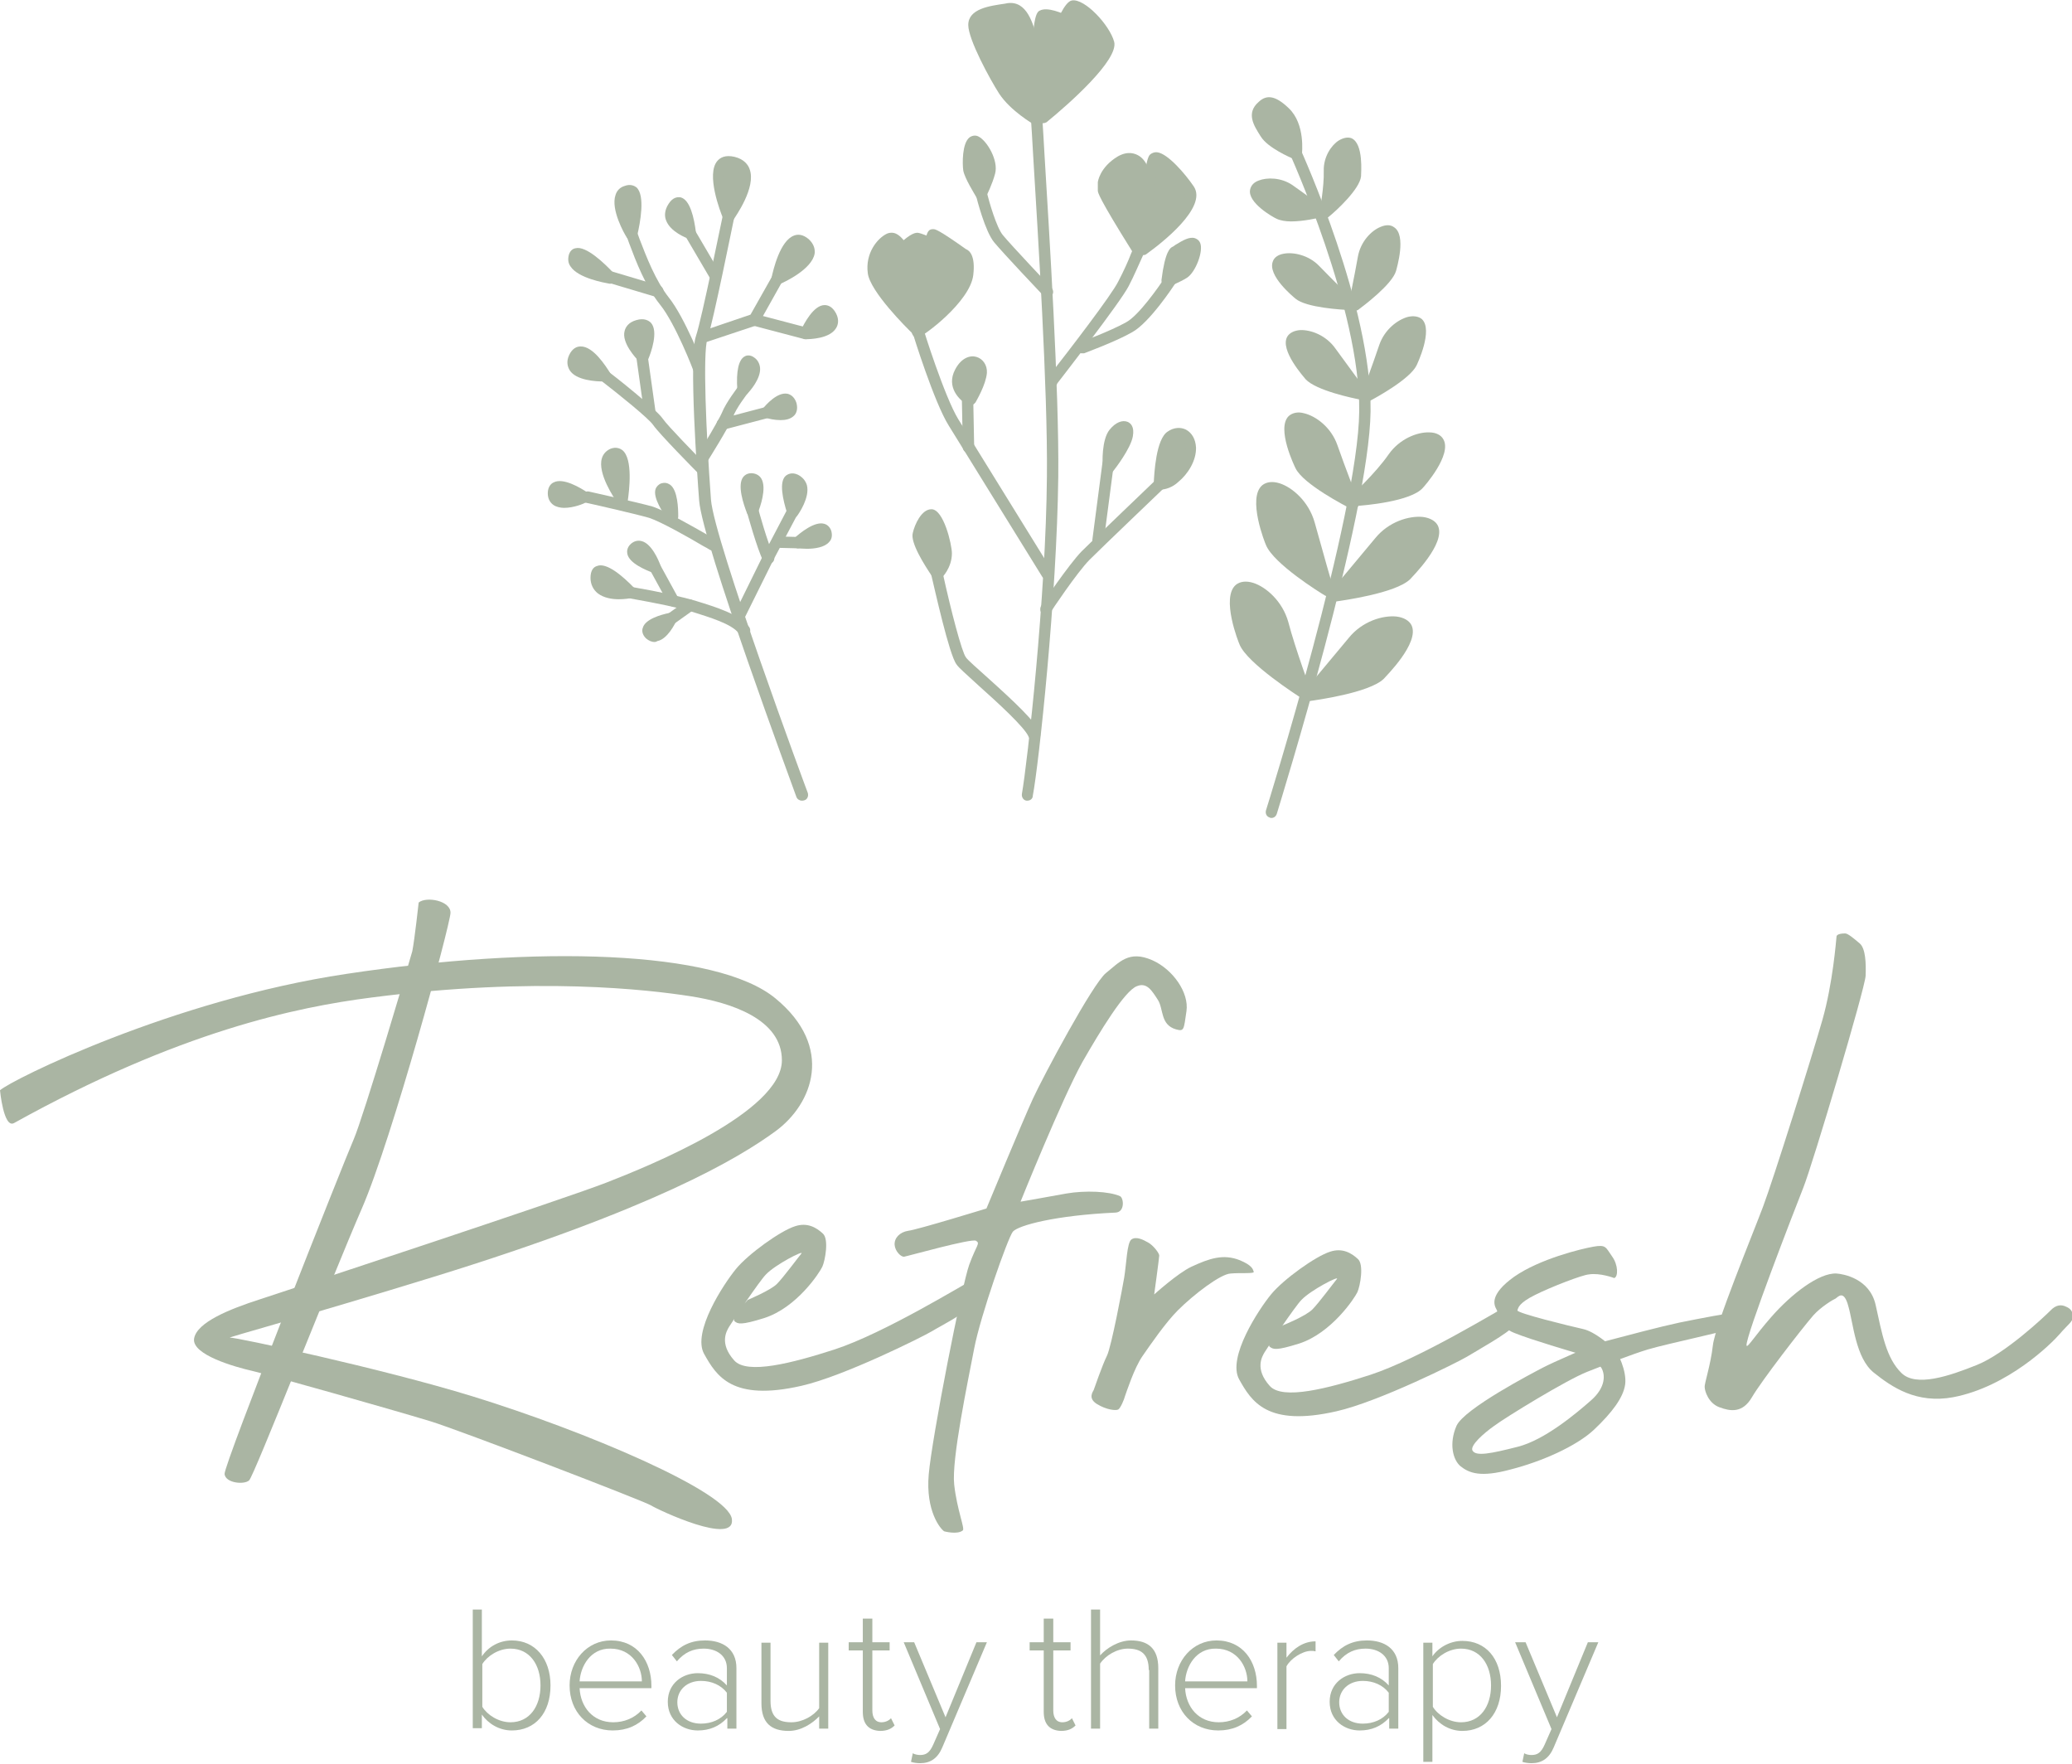 <?xml version="1.0" encoding="utf-8"?>
<!-- Generator: Adobe Illustrator 23.0.1, SVG Export Plug-In . SVG Version: 6.00 Build 0)  -->
<svg version="1.1" id="transition-logo" xmlns="http://www.w3.org/2000/svg" xmlns:xlink="http://www.w3.org/1999/xlink" x="0px"
	 y="0px" viewBox="0 0 455.8 387.9" style="enable-background:new 0 0 455.8 387.9;" xml:space="preserve">
<g>
	<g>
		<path style="fill:#AAB5A3;" d="M104,354h2v10.3c1.5-2.2,3.9-3.5,6.6-3.5c5.1,0,8.5,4,8.5,9.9c0,6.1-3.4,9.9-8.5,9.9
			c-2.8,0-5.2-1.5-6.6-3.5v3h-2V354z M112.3,378.8c4.2,0,6.6-3.5,6.6-8.1s-2.4-8.1-6.6-8.1c-2.6,0-5.1,1.6-6.2,3.4v9.4
			C107.2,377.2,109.7,378.8,112.3,378.8z"/>
		<path style="fill:#AAB5A3;" d="M134.4,360.8c5.8,0,8.9,4.6,8.9,10v0.5h-15.8c0.2,4.1,2.9,7.5,7.4,7.5c2.4,0,4.6-0.9,6.2-2.6
			l1.1,1.3c-1.9,2-4.3,3.1-7.4,3.1c-5.5,0-9.5-4.1-9.5-9.9C125.3,365.2,129.2,360.8,134.4,360.8z M127.5,369.8h13.7
			c0-3.2-2.2-7.2-6.9-7.2C129.9,362.5,127.7,366.5,127.5,369.8z"/>
		<path style="fill:#AAB5A3;" d="M159.9,377.9c-1.7,1.8-3.8,2.7-6.4,2.7c-3.3,0-6.6-2.2-6.6-6.3c0-4.1,3.3-6.3,6.6-6.3
			c2.6,0,4.8,0.9,6.4,2.7v-3.8c0-2.8-2.3-4.3-5.1-4.3c-2.3,0-4.2,0.8-5.9,2.8l-1.1-1.4c2-2.1,4.2-3.2,7.3-3.2c3.8,0,6.9,1.8,6.9,6.1
			v13.3h-2V377.9z M159.9,372.3c-1.3-1.7-3.4-2.6-5.7-2.6c-3.1,0-5.2,2-5.2,4.7c0,2.7,2,4.7,5.2,4.7c2.3,0,4.4-0.9,5.7-2.6V372.3z"
			/>
		<path style="fill:#AAB5A3;" d="M180.3,377.4c-1.6,1.7-4.1,3.3-6.8,3.3c-3.9,0-6-1.8-6-6.1v-13.3h2v12.8c0,3.7,1.8,4.7,4.6,4.7
			c2.4,0,4.9-1.4,6.1-3.1v-14.4h2v18.9h-2V377.4z"/>
		<path style="fill:#AAB5A3;" d="M189.8,376.5v-13.5h-3.1v-1.8h3.1v-5.2h2.1v5.2h3.8v1.8h-3.8v13.2c0,1.5,0.6,2.6,2,2.6
			c0.9,0,1.7-0.4,2.1-0.9l0.8,1.6c-0.7,0.7-1.6,1.2-3.2,1.2C191,380.6,189.8,379.1,189.8,376.5z"/>
		<path style="fill:#AAB5A3;" d="M202.4,386c1.3,0,2.1-0.5,2.9-2.3l1.5-3.4l-8-19.1h2.3l6.9,16.5l6.8-16.5h2.3l-9.8,23.1
			c-1,2.4-2.6,3.5-4.9,3.5c-0.6,0-1.5-0.1-2-0.3l0.4-1.9C201.2,385.9,202,386,202.4,386z"/>
		<path style="fill:#AAB5A3;" d="M229.6,376.5v-13.5h-3.1v-1.8h3.1v-5.2h2.1v5.2h3.8v1.8h-3.8v13.2c0,1.5,0.6,2.6,2,2.6
			c0.9,0,1.7-0.4,2.1-0.9l0.8,1.6c-0.7,0.7-1.6,1.2-3.2,1.2C230.8,380.6,229.6,379.1,229.6,376.5z"/>
		<path style="fill:#AAB5A3;" d="M252.7,367.3c0-3.6-1.8-4.7-4.6-4.7c-2.4,0-4.9,1.5-6.1,3.3v14.3h-2V354h2v10.1
			c1.4-1.6,4.1-3.3,6.8-3.3c3.8,0,6,1.8,6,6.1v13.3h-2V367.3z"/>
		<path style="fill:#AAB5A3;" d="M267.6,360.8c5.8,0,8.9,4.6,8.9,10v0.5h-15.8c0.2,4.1,2.9,7.5,7.4,7.5c2.4,0,4.6-0.9,6.2-2.6
			l1.1,1.3c-1.9,2-4.3,3.1-7.4,3.1c-5.5,0-9.5-4.1-9.5-9.9C258.5,365.2,262.4,360.8,267.6,360.8z M260.7,369.8h13.7
			c0-3.2-2.2-7.2-6.9-7.2C263.1,362.5,260.9,366.5,260.7,369.8z"/>
		<path style="fill:#AAB5A3;" d="M281,361.3h2v3.3c1.6-2.1,3.8-3.6,6.4-3.6v2.2c-0.4-0.1-0.6-0.1-1-0.1c-1.9,0-4.5,1.7-5.4,3.4v13.8
			h-2V361.3z"/>
		<path style="fill:#AAB5A3;" d="M305.5,377.9c-1.7,1.8-3.8,2.7-6.4,2.7c-3.3,0-6.6-2.2-6.6-6.3c0-4.1,3.3-6.3,6.6-6.3
			c2.6,0,4.8,0.9,6.4,2.7v-3.8c0-2.8-2.3-4.3-5.1-4.3c-2.3,0-4.2,0.8-5.9,2.8l-1.1-1.4c2-2.1,4.2-3.2,7.3-3.2c3.8,0,6.9,1.8,6.9,6.1
			v13.3h-2V377.9z M305.5,372.3c-1.3-1.7-3.4-2.6-5.7-2.6c-3.1,0-5.2,2-5.2,4.7c0,2.7,2,4.7,5.2,4.7c2.3,0,4.4-0.9,5.7-2.6V372.3z"
			/>
		<path style="fill:#AAB5A3;" d="M313.1,387.4v-26.1h2v3c1.3-1.9,3.8-3.4,6.6-3.4c5.1,0,8.5,3.8,8.5,9.9c0,6-3.4,9.9-8.5,9.9
			c-2.7,0-5.1-1.4-6.6-3.5v10.3H313.1z M321.4,362.6c-2.6,0-5.1,1.6-6.2,3.4v9.4c1.1,1.8,3.6,3.4,6.2,3.4c4.2,0,6.6-3.5,6.6-8.1
			S325.6,362.6,321.4,362.6z"/>
		<path style="fill:#AAB5A3;" d="M336.9,386c1.3,0,2.1-0.5,2.9-2.3l1.5-3.4l-8-19.1h2.3l6.9,16.5l6.8-16.5h2.3l-9.8,23.1
			c-1,2.4-2.6,3.5-4.9,3.5c-0.6,0-1.5-0.1-2-0.3l0.4-1.9C335.7,385.9,336.4,386,336.9,386z"/>
	</g>
	<g>
		<g>
			<path style="fill:#AAB5A3;" d="M279.7,179.9c-0.1,0-0.3,0-0.4-0.1c-0.7-0.2-1-0.9-0.8-1.6c0.2-0.6,20.3-65,20.5-87.7
				c0.3-22.5-15.3-56.7-15.4-57c-0.3-0.6,0-1.4,0.6-1.7c0.6-0.3,1.4,0,1.7,0.6c0.6,1.4,15.9,35,15.6,58.1
				c-0.3,23-19.8,85.7-20.6,88.4C280.7,179.6,280.2,179.9,279.7,179.9z"/>
		</g>
		<g>
			<path style="fill:#AAB5A3;" d="M285,33.7c0,0,0.8-6-2.5-9.1c-3.3-3.1-4.2-1.9-4.9-1.3c-2.1,1.9-0.6,3.9,0.8,6S285,33.7,285,33.7z
				"/>
			<path style="fill:#AAB5A3;" d="M285,35c-0.2,0-0.3,0-0.5-0.1c-0.6-0.2-5.6-2.4-7.1-4.8l-0.2-0.3c-1.3-2.1-3.2-4.9-0.3-7.4
				c1.8-1.7,3.8-1.3,6.6,1.4c3.7,3.5,2.9,9.9,2.9,10.2c-0.1,0.4-0.3,0.7-0.6,0.9C285.4,34.9,285.2,35,285,35z M279.1,23.9
				c-0.3,0-0.4,0.1-0.5,0.2l-0.1,0.1c-1,0.9-0.8,1.7,0.8,4.1l0.2,0.3c0.6,1,2.6,2.2,4.3,3.1c0-1.8-0.4-4.5-2.2-6.2
				C280.2,24.3,279.5,23.9,279.1,23.9z"/>
		</g>
		<g>
			<path style="fill:#AAB5A3;" d="M291.5,46.7c0,0,6.3-5.5,6.5-8c0.3-2.5,0.1-6.5-1.3-7.1c-1.4-0.6-4.3,2.3-4.3,6
				C292.5,41.3,291.5,46.7,291.5,46.7z"/>
			<path style="fill:#AAB5A3;" d="M291.5,48c-0.2,0-0.4-0.1-0.6-0.2c-0.5-0.3-0.7-0.8-0.6-1.3c0-0.1,1-5.3,0.9-8.9
				c-0.1-3.1,1.7-5.7,3.3-6.7c1-0.6,2-0.8,2.8-0.5c2.7,1.2,2.1,7.7,2.1,8.4c-0.3,2.8-5.4,7.5-7,8.8C292.1,47.9,291.8,48,291.5,48z
				 M296.2,32.8c-0.7,0.2-2.6,2-2.5,4.8c0,1.8-0.2,3.9-0.4,5.7c1.9-1.9,3.4-3.8,3.5-4.7C297.1,35.8,296.7,33.3,296.2,32.8z"/>
		</g>
		<g>
			<path style="fill:#AAB5A3;" d="M290.2,46.6c0,0-6.6,1.7-8.8,0.5s-5.5-3.6-5.2-5.1s4.3-2.3,7.4-0.2S290.2,46.6,290.2,46.6z"/>
			<path style="fill:#AAB5A3;" d="M284,48.7c-1.2,0-2.4-0.2-3.2-0.6c-0.7-0.3-6.4-3.5-5.8-6.4c0.2-0.9,0.8-1.6,1.9-2
				c1.8-0.7,4.9-0.7,7.4,1c3,2.1,6.6,4.8,6.7,4.8c0.4,0.3,0.6,0.8,0.5,1.3c-0.1,0.5-0.5,0.9-0.9,1C289.7,48,286.7,48.7,284,48.7z
				 M277.5,42.2c0.2,0.7,2,2.4,4.5,3.7c0.9,0.5,3.1,0.3,5.2,0c-1.3-0.9-2.8-2.1-4.3-3.1C280.6,41.2,278,41.8,277.5,42.2z"/>
		</g>
		<g>
			<path style="fill:#AAB5A3;" d="M298,67.1c0,0,7.1-5.2,7.9-7.9c0.8-2.8,1.5-7.2,0.1-8.1c-1.4-1-5.3,1.6-6,5.7
				C299.2,60.8,298,67.1,298,67.1z"/>
			<path style="fill:#AAB5A3;" d="M298,68.3c-0.2,0-0.5-0.1-0.7-0.2c-0.4-0.3-0.7-0.8-0.6-1.3c0-0.1,1.3-6.3,2-10.3
				c0.6-3.4,3-5.8,5-6.6c1.2-0.5,2.2-0.5,3,0.1c2.7,1.8,0.6,8.8,0.4,9.6c-0.9,3-7.2,7.7-8.4,8.6C298.5,68.3,298.2,68.3,298,68.3z
				 M305.3,52c0,0-0.5,0-1.2,0.5c-1.1,0.7-2.5,2.3-2.9,4.4c-0.4,2.2-0.9,4.9-1.3,7c2.2-1.9,4.5-4,4.8-5.2
				C305.7,55.6,305.7,52.5,305.3,52z"/>
		</g>
		<g>
			<path style="fill:#AAB5A3;" d="M296.8,66.9c0,0-8.8-0.4-11-2.2c-2.2-1.8-5.2-5.2-4.6-6.7s5.3-1.6,8.2,1.4
				C292.2,62.4,296.8,66.9,296.8,66.9z"/>
			<path style="fill:#AAB5A3;" d="M296.8,68.2C296.8,68.2,296.7,68.2,296.8,68.2c-1.6-0.1-9.4-0.5-11.8-2.5c-0.6-0.5-6.2-5.1-5-8.2
				c0.3-0.9,1.2-1.5,2.4-1.7c2.1-0.4,5.5,0.3,7.8,2.7c2.9,3,7.4,7.4,7.4,7.5c0.4,0.4,0.5,0.9,0.3,1.4
				C297.7,67.9,297.3,68.2,296.8,68.2z M283.7,58.2C283.7,58.2,283.6,58.2,283.7,58.2c-1,0-1.3,0.2-1.4,0.3
				c-0.1,0.6,1.7,3.1,4.3,5.2c0.9,0.8,4,1.3,6.9,1.6c-1.5-1.5-3.5-3.5-5-5.1C287,58.8,285,58.2,283.7,58.2z"/>
		</g>
		<g>
			<path style="fill:#AAB5A3;" d="M300.8,87c0,0,8.4-4.4,9.7-7.2c1.3-2.8,2.7-7.4,1.4-8.7c-1.3-1.2-5.9,0.8-7.4,5.1
				S300.8,87,300.8,87z"/>
			<path style="fill:#AAB5A3;" d="M300.8,88.3c-0.3,0-0.6-0.1-0.8-0.3c-0.4-0.3-0.5-0.9-0.4-1.4c0-0.1,2.4-6.5,3.8-10.7
				c1.2-3.5,4.1-5.6,6.3-6.2c1.3-0.3,2.4-0.1,3.1,0.5c2.5,2.4-1,9.8-1.2,10.2c-1.5,3-8.8,7-10.3,7.8C301.2,88.2,301,88.3,300.8,88.3
				z M310.9,72.1c-0.2,0-0.6,0-1.2,0.3c-1.3,0.5-3.2,2-4,4.4c-0.8,2.3-1.9,5.3-2.7,7.6c2.7-1.6,5.6-3.7,6.3-5
				c1.6-3.4,2.1-6.6,1.7-7.2C311.1,72.1,311,72.1,310.9,72.1z"/>
		</g>
		<g>
			<path style="fill:#AAB5A3;" d="M299.5,86.7c0,0-9.3-1.8-11.4-4.1s-4.8-6.3-3.8-7.9c0.9-1.6,5.9-0.9,8.5,2.8
				S299.5,86.7,299.5,86.7z"/>
			<path style="fill:#AAB5A3;" d="M299.5,87.9c-0.1,0-0.2,0-0.2,0c-1.6-0.3-9.8-2-12.1-4.5c-0.2-0.3-5.8-6.4-4-9.4
				c0.5-0.8,1.5-1.3,2.8-1.4c2.3-0.1,5.7,1.1,7.8,4.1c2.6,3.6,6.7,9.1,6.7,9.2c0.3,0.4,0.3,1,0.1,1.4
				C300.4,87.7,300,87.9,299.5,87.9z M286.3,75.1c-0.6,0-0.9,0.1-0.9,0.2c-0.2,0.6,1.2,3.6,3.7,6.4c1,1,4.3,2.2,7.4,3
				c-1.4-1.9-3.3-4.5-4.7-6.5c-1.4-2-3.6-2.9-5.1-3C286.6,75.1,286.4,75.1,286.3,75.1z"/>
		</g>
		<g>
			<path style="fill:#AAB5A3;" d="M298,110.1c0,0,11.7-0.9,14.1-3.6s5.4-7.5,4.4-9.3c-1.1-1.8-6.9-0.9-9.9,3.4
				C303.6,105,298,110.1,298,110.1z"/>
			<path style="fill:#AAB5A3;" d="M298,111.3c-0.5,0-1-0.3-1.2-0.8c-0.2-0.5-0.1-1.1,0.3-1.4c0.1,0,5.5-5,8.4-9.2
				c2.4-3.4,6.3-4.9,8.9-4.8c1.5,0,2.6,0.6,3.1,1.5c2,3.4-4.2,10.4-4.5,10.7C310.4,110.3,300.1,111.2,298,111.3
				C298,111.3,298,111.3,298,111.3z M314.1,97.6C314.1,97.6,314.1,97.6,314.1,97.6c-2,0-4.8,1.2-6.6,3.7c-1.7,2.5-4.2,5.2-6.1,7.1
				c4.1-0.6,8.5-1.5,9.6-2.8c3-3.4,4.6-7.1,4.2-7.8C315.3,97.8,314.9,97.6,314.1,97.6z"/>
		</g>
		<g>
			<path style="fill:#AAB5A3;" d="M297.6,110.7c0,0-9.8-5-11.4-8.2s-3.3-8.6-1.8-10.1c1.5-1.5,6.9,0.9,8.6,5.8
				C294.7,103.2,297.6,110.7,297.6,110.7z"/>
			<path style="fill:#AAB5A3;" d="M297.6,111.9c-0.2,0-0.4,0-0.6-0.1c-1-0.5-10.3-5.3-12-8.8c-0.2-0.4-4.3-8.8-1.5-11.5
				c0.8-0.7,2-1,3.4-0.6c2.5,0.6,5.9,3,7.3,7c1.7,4.9,4.6,12.3,4.6,12.4c0.2,0.5,0.1,1-0.3,1.4C298.2,111.8,297.9,111.9,297.6,111.9
				z M285.6,93.2c-0.2,0-0.4,0-0.4,0.1c-0.6,0.6,0,4.5,2,8.6c0.8,1.6,4.6,4.1,7.9,6c-1-2.6-2.4-6.4-3.4-9.3c-1-2.9-3.5-4.8-5.3-5.3
				C286.1,93.2,285.8,93.2,285.6,93.2z"/>
		</g>
		<g>
			<path style="fill:#AAB5A3;" d="M293.6,130.9c0,0,12.7-1.6,15.7-4.5c3-2.9,6.9-8.1,5.9-10.3c-1.1-2.2-7.8-1.7-11.7,3
				S293.6,130.9,293.6,130.9z"/>
			<path style="fill:#AAB5A3;" d="M293.6,132.2c-0.5,0-0.9-0.3-1.1-0.7c-0.2-0.5-0.2-1,0.2-1.4c0.1-0.1,6-7.1,9.8-11.7
				c3-3.7,7.5-5,10.5-4.7c1.6,0.2,2.8,0.9,3.3,1.9c1.9,3.9-5.8,11.4-6.1,11.8c-3.2,3.1-15,4.7-16.4,4.9
				C293.8,132.2,293.7,132.2,293.6,132.2z M312.1,116.2c-2.3,0-5.5,1.2-7.6,3.8c-2.4,2.9-5.6,6.7-7.7,9.2c4.6-0.8,10.1-2.2,11.6-3.7
				c3.6-3.5,6.1-7.8,5.6-8.8c-0.1-0.2-0.5-0.4-1.3-0.5C312.5,116.2,312.3,116.2,312.1,116.2z"/>
		</g>
		<g>
			<path style="fill:#AAB5A3;" d="M292.2,129.9c0,0-10.9-6.6-12.5-10.5c-1.6-3.9-3-10.2-1.1-11.8c1.9-1.5,7.8,1.7,9.4,7.5
				C289.6,121,292.2,129.9,292.2,129.9z"/>
			<path style="fill:#AAB5A3;" d="M292.2,131.2c-0.2,0-0.5-0.1-0.7-0.2c-1.2-0.7-11.3-7-13-11.1c-0.2-0.4-4.2-10.4-0.8-13.2
				c0.9-0.7,2.2-0.9,3.8-0.4c2.8,0.9,6.4,4,7.7,8.6c1.6,5.8,4.1,14.6,4.2,14.7c0.1,0.5,0,1-0.4,1.4
				C292.8,131.1,292.5,131.2,292.2,131.2z M279.9,108.5c-0.2,0-0.4,0-0.5,0.1c-0.9,0.7-0.4,5.6,1.5,10.3c0.8,2,5.3,5.5,9.1,8.1
				c-0.9-3.1-2.3-7.9-3.2-11.5c-0.9-3.5-3.7-6.1-6-6.8C280.4,108.5,280.1,108.5,279.9,108.5z"/>
		</g>
		<g>
			<path style="fill:#AAB5A3;" d="M287.8,152.8c0,0,12.7-1.6,15.7-4.5c3-2.9,6.9-8.1,5.9-10.3c-1.1-2.2-7.8-1.7-11.7,3
				C293.8,145.8,287.8,152.8,287.8,152.8z"/>
			<path style="fill:#AAB5A3;" d="M287.8,154.1c-0.5,0-0.9-0.3-1.1-0.7c-0.2-0.5-0.2-1,0.2-1.4c0.1-0.1,6-7.1,9.8-11.7
				c3-3.7,7.5-5,10.5-4.7c1.6,0.2,2.8,0.9,3.3,1.9c1.9,3.9-5.8,11.4-6.1,11.8c-3.2,3.1-15,4.7-16.4,4.9
				C287.9,154.1,287.9,154.1,287.8,154.1z M306.2,138c-2.3,0-5.5,1.2-7.6,3.8c-2.4,2.9-5.6,6.7-7.7,9.2c4.6-0.8,10.1-2.2,11.6-3.7
				c3.6-3.5,6.1-7.8,5.6-8.8c-0.1-0.2-0.5-0.4-1.3-0.5C306.7,138,306.5,138,306.2,138z"/>
		</g>
		<g>
			<path style="fill:#AAB5A3;" d="M287.4,152.7c0,0-11.9-7.6-13.5-11.4s-3-10.2-1.1-11.8c1.9-1.5,7.8,1.7,9.4,7.5
				C283.8,142.9,287.4,152.7,287.4,152.7z"/>
			<path style="fill:#AAB5A3;" d="M287.4,154c-0.2,0-0.5-0.1-0.7-0.2c-1.3-0.8-12.3-7.9-14-12c-0.2-0.4-4.2-10.4-0.8-13.2
				c0.9-0.7,2.2-0.9,3.8-0.4c2.8,0.9,6.4,4,7.7,8.6c1.5,5.8,5.1,15.5,5.1,15.6c0.2,0.5,0,1.1-0.4,1.4C288,153.9,287.7,154,287.4,154
				z M274.1,130.3c-0.2,0-0.4,0-0.5,0.1c-0.9,0.7-0.4,5.5,1.5,10.3c0.8,2,5.6,5.8,9.8,8.7c-1.2-3.4-2.9-8.5-3.9-12.2
				c-0.9-3.5-3.7-6.1-6-6.8C274.6,130.4,274.3,130.3,274.1,130.3z"/>
		</g>
		<g>
			<path style="fill:#AAB5A3;" d="M171,61.4c0,0,2.2-11.3,6.1-7.8C180.9,57,171,61.4,171,61.4z"/>
			<path style="fill:#AAB5A3;" d="M171,62.7c-0.3,0-0.6-0.1-0.8-0.3c-0.4-0.3-0.5-0.8-0.5-1.2c0.4-1.9,1.9-8.3,5-9.4
				c0.8-0.3,1.9-0.3,3.2,0.8c1.3,1.2,1.4,2.4,1.3,3.2c-0.6,3.4-6.5,6.2-7.7,6.7C171.4,62.6,171.2,62.7,171,62.7z M175.6,54.2
				C175.6,54.2,175.5,54.2,175.6,54.2c-0.9,0.3-2,2.4-2.7,4.8c1.8-1.1,3.6-2.5,3.8-3.5c0-0.1,0.1-0.4-0.5-0.9
				C175.9,54.2,175.7,54.2,175.6,54.2z"/>
		</g>
		<g>
			<path style="fill:#AAB5A3;" d="M177.3,73.4c0,0,3.6-7.8,5.5-3.9S177.3,73.4,177.3,73.4z"/>
			<path style="fill:#AAB5A3;" d="M177.3,74.6c-0.4,0-0.8-0.2-1.1-0.6c-0.2-0.4-0.3-0.8-0.1-1.2c0.8-1.7,2.9-5.7,5.3-5.7
				c0.7,0,1.7,0.3,2.5,1.8c0.8,1.5,0.4,2.7,0,3.3C182.5,74.5,178.2,74.6,177.3,74.6C177.3,74.6,177.3,74.6,177.3,74.6z M181.4,69.6
				c-0.3,0.1-1.1,1-1.9,2.3c1-0.2,2-0.5,2.3-1c0-0.1,0.2-0.3-0.1-0.9C181.5,69.7,181.4,69.6,181.4,69.6z"/>
		</g>
		<g>
			<path style="fill:#AAB5A3;" d="M160.2,47.6c0,0-5.5-13.5,1-11.9C167.7,37.3,160.2,47.6,160.2,47.6z"/>
			<path style="fill:#AAB5A3;" d="M160.2,48.9c0,0-0.1,0-0.1,0c-0.5-0.1-0.8-0.4-1-0.8c-0.7-1.6-3.8-9.8-1.3-12.7
				c0.6-0.7,1.7-1.4,3.8-0.9c2.1,0.5,3,1.8,3.3,2.7c1.5,4-3.1,10.4-3.6,11.2C161,48.7,160.6,48.9,160.2,48.9z M160.2,36.9
				c-0.3,0-0.5,0.1-0.6,0.2c-0.8,0.9-0.2,4.4,0.9,7.7c1.3-2.3,2.5-5.2,1.9-6.7c-0.1-0.4-0.4-0.9-1.5-1.1
				C160.6,36.9,160.4,36.9,160.2,36.9z"/>
		</g>
		<g>
			<path style="fill:#AAB5A3;" d="M151.9,51.3c0,0-1.3-9.6-3.7-5.9C145.6,49.2,151.9,51.3,151.9,51.3z"/>
			<path style="fill:#AAB5A3;" d="M151.9,52.6c-0.1,0-0.3,0-0.4-0.1c-0.4-0.1-4.1-1.5-5-4.1c-0.3-0.8-0.4-2.1,0.6-3.6
				c0.9-1.4,1.9-1.5,2.6-1.4c2.1,0.5,3,4.5,3.4,7.8c0.1,0.4-0.1,0.9-0.5,1.1C152.4,52.5,152.1,52.6,151.9,52.6z M149.2,46.1
				C149.2,46.1,149.2,46.1,149.2,46.1c-0.5,0.7-0.4,1.2-0.3,1.5c0.2,0.5,0.7,1,1.3,1.5C149.9,47.7,149.5,46.6,149.2,46.1z
				 M149.5,45.8L149.5,45.8L149.5,45.8z"/>
		</g>
		<g>
			<path style="fill:#AAB5A3;" d="M138.9,51.5c0,0,2.6-10.8-1.1-9.4C134.2,43.5,138.9,51.5,138.9,51.5z"/>
			<path style="fill:#AAB5A3;" d="M138.9,52.7c-0.4,0-0.9-0.2-1.1-0.6c-0.4-0.6-3.5-6-2.4-9.2c0.3-1,1-1.7,2-2
				c1.3-0.5,2.2,0,2.6,0.3c2,1.8,0.8,7.9,0.2,10.5c-0.1,0.5-0.5,0.9-1,1C139,52.7,139,52.7,138.9,52.7z M138.3,43.3
				C138.3,43.3,138.3,43.3,138.3,43.3c-0.3,0.1-0.4,0.3-0.5,0.5c-0.3,0.8,0,2.2,0.5,3.6C138.6,45.4,138.6,43.8,138.3,43.3z"/>
		</g>
		<g>
			<path style="fill:#AAB5A3;" d="M134.3,61.1c0,0-7.1-7.7-8-4.6C125.5,59.7,134.3,61.1,134.3,61.1z"/>
			<path style="fill:#AAB5A3;" d="M134.3,62.4c-0.1,0-0.1,0-0.2,0c-1.1-0.2-6.9-1.2-8.6-3.8c-0.5-0.7-0.6-1.5-0.4-2.4
				c0.2-0.9,0.8-1.5,1.5-1.6c2.3-0.6,6.4,3.3,8.6,5.7c0.4,0.4,0.4,1,0.2,1.5C135.2,62.1,134.7,62.4,134.3,62.4z M127.6,57.1
				C127.6,57.1,127.6,57.1,127.6,57.1c0.4,0.5,1.1,1,2.1,1.4C128.9,57.8,128.1,57.3,127.6,57.1z"/>
		</g>
		<g>
			<path style="fill:#AAB5A3;" d="M141.4,78.6c0,0,3.5-8.2-1.1-6.9S141.4,78.6,141.4,78.6z"/>
			<path style="fill:#AAB5A3;" d="M141.4,79.8c-0.3,0-0.7-0.1-0.9-0.4c-0.6-0.6-3.8-4-3.1-6.6c0.2-0.8,0.8-1.9,2.6-2.4
				c1.7-0.5,2.7,0.1,3.2,0.6c1.7,1.9,0,6.6-0.6,8c-0.2,0.4-0.5,0.7-0.9,0.8C141.5,79.8,141.5,79.8,141.4,79.8z M141.3,72.8
				c0,0-0.2,0-0.6,0.1c-0.3,0.1-0.8,0.3-0.8,0.6c-0.1,0.6,0.4,1.6,1.1,2.6C141.4,74.5,141.5,73.2,141.3,72.8z"/>
		</g>
		<g>
			<path style="fill:#AAB5A3;" d="M133,82.6c0,0-4.8-8.1-6.7-4C124.4,82.8,133,82.6,133,82.6z"/>
			<path style="fill:#AAB5A3;" d="M132.7,83.9c-1.5,0-6-0.2-7.4-2.5c-0.4-0.7-0.8-1.8-0.1-3.3c0.7-1.5,1.7-1.9,2.5-1.9
				c2.8-0.1,5.6,4.4,6.5,5.8c0.2,0.4,0.2,0.9,0,1.3c-0.2,0.4-0.6,0.6-1.1,0.7C132.9,83.9,132.8,83.9,132.7,83.9z M127.8,78.7
				C127.8,78.7,127.8,78.7,127.8,78.7c-0.1,0-0.2,0.1-0.4,0.5c-0.3,0.6-0.1,0.8-0.1,0.9c0.4,0.6,1.7,1,3.2,1.2
				C129.4,79.7,128.3,78.7,127.8,78.7z"/>
		</g>
		<g>
			<path style="fill:#AAB5A3;" d="M168.8,90.7c0,0,4.2-5.1,5.1-1.7C175,92.4,168.8,90.7,168.8,90.7z"/>
			<path style="fill:#AAB5A3;" d="M171.7,92.4c-1.3,0-2.6-0.3-3.2-0.5c-0.4-0.1-0.7-0.4-0.9-0.8c-0.1-0.4,0-0.9,0.2-1.2
				c0.7-0.9,3.2-3.7,5.4-3.3c0.5,0.1,1.5,0.5,2,2c0.4,1.5-0.1,2.4-0.5,2.8C173.9,92.2,172.8,92.4,171.7,92.4z M171.5,89.8
				c0.7,0,1.2,0,1.4-0.2c0,0,0-0.1-0.1-0.3c0-0.1-0.1-0.2-0.1-0.2C172.4,89.1,172,89.4,171.5,89.8z"/>
		</g>
		<g>
			<path style="fill:#AAB5A3;" d="M163.4,85.7c0,0-0.5-7.7,1.8-6S163.4,85.7,163.4,85.7z"/>
			<path style="fill:#AAB5A3;" d="M163.4,87c-0.1,0-0.3,0-0.4-0.1c-0.5-0.2-0.8-0.6-0.8-1.1c-0.3-4.2,0.3-6.7,1.6-7.4
				c0.3-0.2,1.2-0.5,2.2,0.3c0.7,0.5,1.1,1.3,1.2,2.2c0.2,2.4-2.3,5.2-2.8,5.7C164.1,86.8,163.7,87,163.4,87z"/>
		</g>
		<g>
			<path style="fill:#AAB5A3;" d="M165.5,112.3c0,0-2.9-7.3-0.1-7C168.2,105.6,165.5,112.3,165.5,112.3z"/>
			<path style="fill:#AAB5A3;" d="M165.5,113.6C165.5,113.6,165.5,113.6,165.5,113.6c-0.5,0-1-0.3-1.2-0.8c-0.7-1.8-2.2-6.1-0.8-7.9
				c0.5-0.6,1.2-0.9,2.1-0.8c0.8,0.1,1.5,0.5,1.9,1.2c1.2,2.1-0.3,6.3-0.8,7.5C166.5,113.2,166,113.6,165.5,113.6z"/>
		</g>
		<g>
			<path style="fill:#AAB5A3;" d="M174.4,112.6c0,0-2.8-8.7,0.6-7.1S174.4,112.6,174.4,112.6z"/>
			<path style="fill:#AAB5A3;" d="M174.4,113.9c-0.1,0-0.1,0-0.2,0c-0.5-0.1-0.9-0.4-1-0.9c-1-3.1-1.9-7.1-0.3-8.4
				c0.4-0.3,1.3-0.8,2.6-0.2c1,0.5,1.7,1.3,2,2.3c0.7,2.7-1.8,6.3-2.1,6.7C175.2,113.7,174.8,113.9,174.4,113.9z M174.6,106.7
				c0,0.5,0,1.4,0.2,2.5c0.2-0.7,0.4-1.3,0.3-1.8C175.1,107.1,175,106.9,174.6,106.7z"/>
		</g>
		<g>
			<path style="fill:#AAB5A3;" d="M175.5,119.3c0,0,5.4-4.9,6.1-2.1C182.4,120.1,175.5,119.3,175.5,119.3z"/>
			<path style="fill:#AAB5A3;" d="M177.5,120.7c-0.9,0-1.7-0.1-2.1-0.1c-0.5-0.1-0.9-0.4-1.1-0.9c-0.2-0.5,0-1,0.4-1.3
				c1.3-1.2,4.5-3.8,6.6-3.2c0.8,0.2,1.4,0.9,1.6,1.7c0.2,0.9,0.1,1.7-0.5,2.3C181.4,120.4,179.2,120.7,177.5,120.7z M180.4,117.6
				c-0.2,0-0.5,0.2-0.9,0.4C180,117.9,180.3,117.8,180.4,117.6z"/>
		</g>
		<g>
			<path style="fill:#AAB5A3;" d="M147.9,113.5c0,0,0-6.7-2-6.1C143.9,108.1,147.9,113.5,147.9,113.5z"/>
			<path style="fill:#AAB5A3;" d="M147.9,114.8c-0.4,0-0.8-0.2-1-0.5c-1-1.4-3.3-4.8-2.7-6.7c0.2-0.6,0.7-1.1,1.3-1.3
				c0.7-0.2,1.3-0.1,1.9,0.3c1.7,1.2,1.8,5.3,1.8,7c0,0.5-0.3,1-0.9,1.2C148.2,114.8,148.1,114.8,147.9,114.8z"/>
		</g>
		<g>
			<path style="fill:#AAB5A3;" d="M136.9,109.9c0,0,1.8-11.6-2.1-10.1C130.9,101.4,136.9,109.9,136.9,109.9z"/>
			<path style="fill:#AAB5A3;" d="M136.9,111.2c-0.4,0-0.8-0.2-1-0.5c-0.8-1.1-4.5-6.6-3.5-9.9c0.3-1,1-1.7,1.9-2.1
				c1.3-0.5,2.2,0,2.6,0.3c2.4,1.9,1.5,9,1.2,11.1c-0.1,0.5-0.5,0.9-1,1C137.1,111.2,137,111.2,136.9,111.2z M135.4,101
				c0,0-0.1,0-0.2,0.1c-0.3,0.1-0.4,0.3-0.4,0.5c-0.3,0.9,0.3,2.7,1.2,4.4C136.1,103.5,135.9,101.4,135.4,101z"/>
		</g>
		<g>
			<path style="fill:#AAB5A3;" d="M128.5,109.4c0,0-6.7-4.6-6.7-0.9C121.8,112.2,128.5,109.4,128.5,109.4z"/>
			<path style="fill:#AAB5A3;" d="M124.1,111.7c-0.8,0-1.7-0.2-2.3-0.6c-0.6-0.4-1.3-1.2-1.3-2.6c0-1.5,0.8-2.2,1.3-2.4
				c2.1-1.1,5.9,1.2,7.4,2.2c0.4,0.3,0.6,0.7,0.5,1.2c0,0.5-0.3,0.9-0.8,1C128.4,110.8,126.2,111.7,124.1,111.7z M123.1,108.3
				c0,0,0,0.1,0,0.2c0,0.4,0.1,0.4,0.2,0.5c0.4,0.2,1.2,0.2,2.1,0C124.4,108.5,123.5,108.3,123.1,108.3z"/>
		</g>
		<g>
			<path style="fill:#AAB5A3;" d="M144.1,124.9c0,0-2.4-6.2-4.5-4.3C137.5,122.5,144.1,124.9,144.1,124.9z"/>
			<path style="fill:#AAB5A3;" d="M144.1,126.1c-0.1,0-0.3,0-0.4-0.1c-1.6-0.6-5.3-2.1-5.7-4.2c-0.1-0.5-0.1-1.4,0.8-2.2
				c0.7-0.6,1.5-0.8,2.3-0.6c2.2,0.5,3.8,4.2,4.2,5.4c0.2,0.5,0.1,1-0.3,1.3C144.8,126,144.4,126.1,144.1,126.1z M140.6,121.6
				c0.1,0.1,0.2,0.2,0.3,0.3C140.8,121.7,140.7,121.6,140.6,121.6z M140.4,121.5C140.4,121.5,140.4,121.5,140.4,121.5
				C140.4,121.5,140.4,121.5,140.4,121.5C140.4,121.5,140.4,121.5,140.4,121.5z"/>
		</g>
		<g>
			<path style="fill:#AAB5A3;" d="M138.6,130.3c0,0-7.5-7.9-7.4-3.2S138.6,130.3,138.6,130.3z"/>
			<path style="fill:#AAB5A3;" d="M136.1,131.8c-1.5,0-3.3-0.3-4.6-1.3c-1-0.8-1.6-2-1.6-3.4c0-1.7,0.7-2.4,1.4-2.6
				c2.1-0.9,5.7,2.2,8.3,4.9c0.3,0.3,0.4,0.8,0.3,1.2c-0.1,0.4-0.5,0.8-0.9,0.9C138.6,131.6,137.5,131.8,136.1,131.8z M132.5,126.9
				c0,0,0,0.1,0,0.2c0,0.9,0.4,1.2,0.6,1.5c0.6,0.5,1.6,0.7,2.6,0.7C134.4,128.1,133.1,127.2,132.5,126.9z"/>
		</g>
		<g>
			<path style="fill:#AAB5A3;" d="M147.5,136.1c0,0-6.7,1.4-4.6,3.4C145.1,141.5,147.5,136.1,147.5,136.1z"/>
			<path style="fill:#AAB5A3;" d="M144,141.2c-0.7,0-1.3-0.3-1.9-0.8c-0.9-0.9-0.9-1.8-0.7-2.3c0.5-1.9,3.9-2.9,5.9-3.3
				c0.5-0.1,1,0.1,1.3,0.4c0.3,0.4,0.4,0.9,0.2,1.3c-0.3,0.7-2,4.1-4.2,4.5C144.3,141.2,144.1,141.2,144,141.2z M144.2,138.6
				C144.2,138.6,144.2,138.6,144.2,138.6C144.2,138.6,144.2,138.6,144.2,138.6z"/>
		</g>
		<g>
			<path style="fill:#AAB5A3;" d="M162.6,137.1c-0.2,0-0.4,0-0.6-0.1c-0.6-0.3-0.9-1.1-0.6-1.7l6.4-13l5.4-10.3
				c0.3-0.6,1.1-0.9,1.7-0.5c0.6,0.3,0.9,1.1,0.5,1.7l-5.4,10.2l-6.4,12.9C163.5,136.8,163.1,137.1,162.6,137.1z"/>
		</g>
		<g>
			<path style="fill:#AAB5A3;" d="M169,124.1c-0.5,0-0.9-0.3-1.1-0.7c-1.4-2.8-3.5-10.5-3.6-10.8c-0.2-0.7,0.2-1.4,0.9-1.6
				c0.7-0.2,1.4,0.2,1.6,0.9c0,0.1,2.1,7.7,3.4,10.3c0.3,0.6,0.1,1.4-0.6,1.7C169.4,124.1,169.2,124.1,169,124.1z"/>
		</g>
		<g>
			<path style="fill:#AAB5A3;" d="M163.6,139.9c-0.4,0-0.8-0.2-1-0.5c-1.5-2.2-6.8-3.7-10.2-4.8c-2.9-0.9-7.7-1.9-13.9-3
				c-0.7-0.1-1.1-0.8-1-1.5c0.1-0.7,0.8-1.1,1.5-1c6.4,1.1,11.2,2.2,14.2,3.1c4.2,1.3,9.5,2.9,11.6,5.7c0.4,0.6,0.3,1.4-0.3,1.8
				C164.1,139.8,163.9,139.9,163.6,139.9z"/>
		</g>
		<g>
			<path style="fill:#AAB5A3;" d="M148.1,133.4c-0.4,0-0.9-0.2-1.1-0.7l-4-7.3c-0.3-0.6-0.1-1.4,0.5-1.7c0.6-0.3,1.4-0.1,1.7,0.5
				l4,7.3c0.3,0.6,0.1,1.4-0.5,1.7C148.5,133.4,148.3,133.4,148.1,133.4z"/>
		</g>
		<g>
			<path style="fill:#AAB5A3;" d="M176.4,176.1c-0.5,0-1-0.3-1.2-0.8c-0.8-2.3-20.7-55.9-21.4-65.2c-0.4-5.2-2.3-31.6-0.7-36.2
				c1.3-3.8,5.8-26.2,5.9-26.5c0.1-0.7,0.8-1.1,1.5-1c0.7,0.1,1.1,0.8,1,1.5c-0.2,0.9-4.6,22.8-5.9,26.7c-1,3.1-0.3,20.4,0.8,35.3
				c0.7,9,21.1,64,21.3,64.5c0.2,0.7-0.1,1.4-0.7,1.6C176.7,176.1,176.6,176.1,176.4,176.1z"/>
		</g>
		<g>
			<path style="fill:#AAB5A3;" d="M154.6,104.6c-0.3,0-0.7-0.1-0.9-0.4c-0.9-0.9-8.6-8.7-10-10.7c-0.9-1.4-7.6-6.8-11.5-9.8
				c-0.6-0.4-0.6-1.2-0.2-1.8c0.4-0.6,1.2-0.6,1.8-0.2c1.1,0.8,10.6,8.3,12,10.4c1.1,1.6,7.4,8,9.7,10.4c0.5,0.5,0.5,1.3,0,1.8
				C155.3,104.4,154.9,104.6,154.6,104.6z"/>
		</g>
		<g>
			<path style="fill:#AAB5A3;" d="M143,91.9c-0.6,0-1.2-0.5-1.3-1.1l-1.7-12.1c-0.1-0.7,0.4-1.3,1.1-1.4c0.7-0.1,1.3,0.4,1.4,1.1
				l1.7,12.1c0.1,0.7-0.4,1.3-1.1,1.4C143.2,91.9,143.1,91.9,143,91.9z"/>
		</g>
		<g>
			<path style="fill:#AAB5A3;" d="M153.8,82.5c-0.5,0-1-0.3-1.2-0.8c0-0.1-4-10.5-7.4-14.7c-3.2-4-5.3-9.5-6.8-13.5
				c-0.2-0.6-0.4-1.1-0.6-1.6c-0.3-0.7,0.1-1.4,0.7-1.6c0.6-0.3,1.4,0.1,1.6,0.7c0.2,0.5,0.4,1,0.6,1.6c1.5,3.9,3.5,9.1,6.4,12.8
				c3.6,4.5,7.6,14.9,7.8,15.4c0.3,0.7-0.1,1.4-0.7,1.6C154.1,82.5,153.9,82.5,153.8,82.5z"/>
		</g>
		<g>
			<path style="fill:#AAB5A3;" d="M144.7,65.4c-0.1,0-0.2,0-0.4-0.1l-10.4-3.1c-0.7-0.2-1.1-0.9-0.9-1.6c0.2-0.7,0.9-1.1,1.6-0.9
				l10.4,3.1c0.7,0.2,1.1,0.9,0.9,1.6C145.7,65,145.2,65.4,144.7,65.4z"/>
		</g>
		<g>
			<path style="fill:#AAB5A3;" d="M157.3,61.8c-0.4,0-0.9-0.2-1.1-0.6l-5.4-9.2c-0.4-0.6-0.2-1.4,0.4-1.7c0.6-0.4,1.4-0.2,1.7,0.4
				l5.4,9.2c0.4,0.6,0.2,1.4-0.4,1.7C157.7,61.7,157.5,61.8,157.3,61.8z"/>
		</g>
		<g>
			<path style="fill:#AAB5A3;" d="M155.2,75.2c-0.5,0-1-0.3-1.2-0.9c-0.2-0.7,0.1-1.4,0.8-1.6l10.3-3.5l4.8-8.5
				c0.3-0.6,1.1-0.8,1.7-0.5c0.6,0.3,0.8,1.1,0.5,1.7L167,71c-0.2,0.3-0.4,0.5-0.7,0.6l-10.8,3.6C155.4,75.2,155.3,75.2,155.2,75.2z
				"/>
		</g>
		<g>
			<path style="fill:#AAB5A3;" d="M177.3,74.6c-0.1,0-0.2,0-0.3,0l-11.4-3c-0.7-0.2-1.1-0.9-0.9-1.6c0.2-0.7,0.9-1.1,1.6-0.9l11.4,3
				c0.7,0.2,1.1,0.9,0.9,1.6C178.4,74.3,177.9,74.6,177.3,74.6z"/>
		</g>
		<g>
			<path style="fill:#AAB5A3;" d="M154.5,102c-0.2,0-0.5-0.1-0.7-0.2c-0.6-0.4-0.8-1.2-0.4-1.7c1.3-2,4.7-7.7,5.4-9.3
				c0.9-2.3,3.5-5.6,3.6-5.8c0.4-0.6,1.2-0.7,1.8-0.2c0.6,0.4,0.7,1.2,0.2,1.8c0,0-2.5,3.2-3.2,5.2c-0.9,2.2-5.4,9.4-5.6,9.7
				C155.3,101.8,154.9,102,154.5,102z"/>
		</g>
		<g>
			<path style="fill:#AAB5A3;" d="M158.9,94.5c-0.6,0-1.1-0.4-1.2-0.9c-0.2-0.7,0.2-1.4,0.9-1.5l9.9-2.6c0.7-0.2,1.4,0.2,1.5,0.9
				c0.2,0.7-0.2,1.4-0.9,1.5l-9.9,2.6C159.1,94.5,159,94.5,158.9,94.5z"/>
		</g>
		<g>
			<path style="fill:#AAB5A3;" d="M156.7,121.1c-0.2,0-0.4-0.1-0.6-0.2c-0.3-0.2-0.8-0.5-1.4-0.8c-3-1.8-9.4-5.4-11.9-6.2
				c-3.1-0.9-13.7-3.3-13.8-3.3c-0.7-0.1-1.1-0.8-1-1.5c0.1-0.7,0.8-1.1,1.5-1c0.4,0.1,10.8,2.4,14,3.3c2.8,0.9,9.1,4.5,12.4,6.4
				c0.6,0.4,1.1,0.6,1.4,0.8c0.6,0.3,0.8,1.1,0.5,1.7C157.5,120.8,157.1,121.1,156.7,121.1z"/>
		</g>
		<g>
			<path style="fill:#AAB5A3;" d="M175.5,120.6C175.5,120.6,175.5,120.6,175.5,120.6l-4-0.1c-0.7,0-1.3-0.6-1.2-1.3
				c0-0.7,0.5-1.2,1.3-1.2l4,0.1c0.7,0,1.3,0.6,1.2,1.3C176.8,120,176.2,120.6,175.5,120.6z"/>
		</g>
		<g>
			<path style="fill:#AAB5A3;" d="M147.5,137.4c-0.4,0-0.8-0.2-1-0.5c-0.4-0.6-0.3-1.4,0.3-1.8l4.2-3c0.6-0.4,1.4-0.3,1.8,0.3
				c0.4,0.6,0.3,1.4-0.3,1.8l-4.2,3C148,137.3,147.8,137.4,147.5,137.4z"/>
		</g>
		<g>
			<path style="fill:#AAB5A3;" d="M214.2,5.6c0,2.6,4.2,10.8,6.6,14.4s7.3,6.4,7.3,6.4s-0.2-13.7-1.1-16.7c-1.1-3.9-2.1-8-5.4-7.5
				C218.4,2.5,214.2,3,214.2,5.6z"/>
			<path style="fill:#AAB5A3;" d="M228.1,27.6c-0.2,0-0.4-0.1-0.6-0.2c-0.2-0.1-5.2-3-7.7-6.8c-2-3.1-6.8-11.9-6.8-15.1
				c0-3.6,4.7-4.2,8.1-4.7l0.5-0.1c4.3-0.6,5.7,4.4,6.7,8.4c0.9,3.2,1.1,15.7,1.1,17.1c0,0.5-0.2,0.9-0.6,1.1
				C228.5,27.5,228.3,27.6,228.1,27.6z M222.1,3.3c-0.1,0-0.2,0-0.3,0l-0.5,0.1c-2.3,0.3-5.9,0.8-5.9,2.2c0,2,3.7,9.7,6.4,13.7
				c1.3,1.9,3.4,3.6,4.9,4.7c-0.1-4.6-0.4-12-1-14C224.7,5.9,223.8,3.3,222.1,3.3z"/>
		</g>
		<g>
			<path style="fill:#AAB5A3;" d="M229.4,25.8c0,0,15.4-12.8,14.4-16.4S237.7,1,236,1.3c-1.7,0.3-6.6,14.8-6.6,17.9
				S229.4,25.8,229.4,25.8z"/>
			<path style="fill:#AAB5A3;" d="M229.4,27.1c-0.2,0-0.4,0-0.5-0.1c-0.4-0.2-0.7-0.7-0.7-1.1v-6.7c0-2.1,4.5-18.6,7.6-19.1
				c2.8-0.5,8.3,5.4,9.3,9.1c1,4-10,13.7-14.9,17.7C230,27,229.7,27.1,229.4,27.1z M236.4,2.6c-1.6,1.9-5.7,13.8-5.7,16.6v3.9
				c6.9-6,12.2-11.9,12-13.3C241.8,6.7,237.7,3,236.4,2.6z M236.5,2.4"/>
		</g>
		<g>
			<path style="fill:#AAB5A3;" d="M228.4,19.1c0,0-0.3-15,1-15.7c1.3-0.6,5.4,1.4,5.4,1.4L228.4,19.1z"/>
			<path style="fill:#AAB5A3;" d="M228.4,20.3c-0.1,0-0.2,0-0.3,0c-0.6-0.1-1-0.6-1-1.2c-0.3-15.8,1-16.5,1.7-16.8
				c1.6-0.8,4.8,0.5,6.5,1.4c0.6,0.3,0.9,1,0.6,1.7l-6.4,14.3C229.3,20,228.9,20.3,228.4,20.3z M230.2,4.5c-0.3,1.2-0.5,4.7-0.6,8.6
				l3.5-7.7C232,4.9,230.8,4.6,230.2,4.5z"/>
		</g>
		<g>
			<path style="fill:#AAB5A3;" d="M215.9,42.7c0,0-2.5-3.9-2.7-5.4c-0.3-2.3,0.2-6.8,1.6-6.2c1.4,0.6,3.6,4.5,3,6.7
				C217.1,40.1,215.9,42.7,215.9,42.7z"/>
			<path style="fill:#AAB5A3;" d="M215.9,44c-0.4,0-0.8-0.2-1.1-0.6c-0.4-0.7-2.6-4.2-2.9-5.9c-0.2-1.4-0.3-6,1.4-7.3
				c0.6-0.4,1.3-0.5,1.9-0.2c1.9,0.9,4.5,5.3,3.7,8.2c-0.6,2.3-1.9,4.9-2,5.1C216.8,43.7,216.4,44,215.9,44
				C215.9,44,215.9,44,215.9,44z M214.8,32.7c-0.3,1-0.5,3-0.3,4.5c0.1,0.5,0.6,1.6,1.2,2.7c0.3-0.8,0.6-1.6,0.8-2.4
				C216.9,36.2,215.7,33.7,214.8,32.7z"/>
		</g>
		<g>
			<path style="fill:#AAB5A3;" d="M256.8,61.9c0,0,0.7-5.8,1.7-6.4s3.8-2.6,4.3-1.5c0.5,1.1-0.9,5.2-2.4,6.1S256.8,61.9,256.8,61.9z
				"/>
			<path style="fill:#AAB5A3;" d="M256.8,63.1c-0.3,0-0.5-0.1-0.8-0.3c-0.4-0.3-0.5-0.7-0.5-1.2c0.8-6.5,2-7.1,2.4-7.3
				c0.2-0.1,0.4-0.2,0.6-0.4c1.8-1.1,3.2-1.9,4.4-1.5c0.5,0.2,0.9,0.5,1.1,1c0.8,1.8-1,6.5-2.9,7.7c-1.6,1-3.7,1.8-3.8,1.9
				C257.1,63.1,256.9,63.1,256.8,63.1z M259.3,56.5c-0.2,0.4-0.6,1.7-0.9,3.2c0.4-0.2,0.9-0.5,1.3-0.7c0.7-0.5,1.6-2.6,1.9-3.8
				c-0.6,0.3-1.4,0.8-1.7,1C259.6,56.3,259.4,56.4,259.3,56.5z M259.3,56.4"/>
		</g>
		<g>
			<path style="fill:#AAB5A3;" d="M201.9,72.7c0,0-9.3-8.9-9.7-12.7s1.7-6.6,3.5-7.4s3.9,3.3,4.6,6.9
				C200.8,63.1,201.9,72.7,201.9,72.7z"/>
			<path style="fill:#AAB5A3;" d="M201.9,74c-0.3,0-0.6-0.1-0.9-0.4c-1.6-1.5-9.6-9.5-10.1-13.5c-0.6-4.4,2.1-7.7,4.2-8.7
				c0.7-0.3,1.5-0.3,2.2,0.1c2,1.1,3.6,4.7,4.1,7.7c0.6,3.6,1.7,12.9,1.7,13.3c0.1,0.5-0.2,1-0.7,1.3C202.3,73.9,202.1,74,201.9,74z
				 M196.1,53.8c-1.2,0.6-3,2.9-2.6,6.1c0.2,1.9,3.6,6,6.8,9.3c-0.4-3.1-0.9-7.3-1.3-9.4C198.4,56.5,196.7,53.9,196.1,53.8z"/>
		</g>
		<g>
			<path style="fill:#AAB5A3;" d="M201.9,72.7c-1.4,1.5,10.3-6.6,11-12.4c0.5-4.1-1-4.4-1-4.4s-5.9-4.2-6.6-4.2
				c-0.6,0-1.4,10.7-1.7,11.6C203.3,64.2,201.9,72.7,201.9,72.7z"/>
			<path style="fill:#AAB5A3;" d="M201.8,74.2c-0.5,0-0.9-0.2-1.1-0.7c-0.1-0.2-0.3-0.7,0-1.3c0.3-1.9,1.4-8.4,1.7-9.3
				c0.1-0.3,0.3-2.2,0.4-3.7c0.8-7.8,1-8.8,2.5-8.8c0.4,0,1,0,7.2,4.4c0.8,0.3,2.1,1.5,1.6,5.7c-0.7,5.9-11,13.5-12.1,13.7
				C202,74.2,201.9,74.2,201.8,74.2z M201.9,72.7l0.9,0.9c0,0,0,0,0,0L201.9,72.7z M201.9,72.7L201.9,72.7L201.9,72.7z M206.1,53.5
				c-0.3,1.6-0.5,4.3-0.7,6c-0.3,2.8-0.4,3.8-0.6,4.2c-0.1,0.4-0.7,3.3-1.2,6.4c3-2.3,7.7-6.8,8-10c0.2-2.2-0.2-3-0.3-3.1
				c-0.1,0-0.1-0.1-0.2-0.1C209.4,55.7,207.4,54.3,206.1,53.5z M211.6,57.1C211.6,57.1,211.6,57.1,211.6,57.1
				C211.6,57.1,211.6,57.1,211.6,57.1z M211.6,57.1C211.6,57.1,211.6,57.1,211.6,57.1C211.6,57.1,211.6,57.1,211.6,57.1z
				 M211.6,57.1C211.6,57.1,211.6,57.1,211.6,57.1C211.6,57.1,211.6,57.1,211.6,57.1z"/>
		</g>
		<g>
			<path style="fill:#AAB5A3;" d="M204.8,53.7c0,0-2.3-1.1-3-1.2s-3.2,2.3-3.2,2.3l3.4,12.1L204.8,53.7z"/>
			<path style="fill:#AAB5A3;" d="M201.9,68.2c-0.6,0-1.1-0.4-1.2-0.9l-3.4-12.1c-0.1-0.4,0-0.9,0.3-1.3c2.9-2.8,3.9-2.7,4.3-2.7
				c0.8,0.1,2.7,0.9,3.4,1.3c0.5,0.2,0.8,0.8,0.7,1.4l-2.9,13.2C203,67.8,202.5,68.2,201.9,68.2C201.9,68.2,201.9,68.2,201.9,68.2z
				 M200,55.2l1.8,6.4l1.6-7.3c-0.7-0.3-1.2-0.5-1.6-0.6C201.4,54,200.7,54.6,200,55.2z M201.9,53.8L201.9,53.8L201.9,53.8z"/>
		</g>
		<g>
			<path style="fill:#AAB5A3;" d="M250.3,54.8c0,0-7.5-11.9-7.5-12.9s0-1.7,0-1.7s0.3-2.7,3.8-4.7s5.3,1.7,5,3.8
				S250.3,54.8,250.3,54.8z"/>
			<path style="fill:#AAB5A3;" d="M250.3,56.1c-0.4,0-0.8-0.2-1.1-0.6c-7.7-12.3-7.7-13.2-7.7-13.6v-1.7c0,0,0-0.1,0-0.1
				c0-0.1,0.4-3.3,4.4-5.7c2.3-1.3,3.9-0.6,4.7-0.1c1.7,1.1,2.5,3.5,2.2,5.1c-0.2,1.6-0.9,10.8-1.2,15.5c0,0.5-0.4,1-1,1.1
				C250.5,56.1,250.4,56.1,250.3,56.1z M244,41.8c0.3,0.9,2.7,4.9,5.3,9.1c0.3-4.2,0.8-10.4,1-11.8c0.1-0.8-0.3-2.1-1.1-2.7
				c-0.2-0.1-0.8-0.5-2,0.2c-2.6,1.5-3.1,3.4-3.1,3.7V41.8z"/>
		</g>
		<g>
			<path style="fill:#AAB5A3;" d="M251.6,54.8c0,0,12.7-9.1,10-13s-6.6-7.8-7.7-6.9S251.6,54.8,251.6,54.8z"/>
			<path style="fill:#AAB5A3;" d="M251.6,56.1c-0.2,0-0.4-0.1-0.6-0.2c-0.4-0.2-0.7-0.7-0.7-1.2c1.3-19.6,2.3-20.4,2.8-20.8
				c0.3-0.2,0.8-0.5,1.5-0.4c2.3,0.3,6.1,4.7,8,7.5c3.1,4.6-7.1,12.5-10.3,14.8C252.1,56,251.8,56.1,251.6,56.1z M254.7,36.2
				c-0.5,2.2-1.2,9-1.7,15.9c4.6-3.7,8.5-8.2,7.5-9.6C258.4,39.3,255.9,36.9,254.7,36.2z"/>
		</g>
		<g>
			<path style="fill:#AAB5A3;" d="M213.4,87.9c0,0-4.2-2.4-2.2-6c1.9-3.6,4.7-2.4,4.6,0S213.4,87.9,213.4,87.9z"/>
			<path style="fill:#AAB5A3;" d="M213.4,89.2c-0.2,0-0.4-0.1-0.6-0.2c-1.8-1-4.7-3.9-2.7-7.7c1.4-2.7,3.4-3.2,4.7-2.8
				c1.4,0.4,2.4,1.8,2.3,3.5c-0.2,2.6-2.3,6.1-2.5,6.5C214.3,88.9,213.8,89.2,213.4,89.2z M214,80.9c-0.4,0-1.1,0.5-1.7,1.6
				c-0.8,1.5,0,2.7,0.7,3.5c0.6-1.2,1.4-3,1.5-4.2c0-0.4-0.1-0.8-0.4-0.9C214,80.9,214,80.9,214,80.9z"/>
		</g>
		<g>
			<path style="fill:#AAB5A3;" d="M206.2,126.3c0,0-4.7-6.9-4.2-8.8c0.5-1.9,1.7-4.2,2.9-4.2c1.2,0,3.2,5.8,3.2,8.5
				C208,124.4,206.2,126.3,206.2,126.3z"/>
			<path style="fill:#AAB5A3;" d="M206.2,127.5c0,0-0.1,0-0.1,0c-0.4,0-0.7-0.2-0.9-0.5c-1.9-2.8-5-7.7-4.4-9.8
				c0.4-1.8,1.9-5.2,4.1-5.2c2.7,0,4.5,7.8,4.5,9.7c0,3.2-2.2,5.4-2.3,5.4C206.8,127.4,206.5,127.5,206.2,127.5z M204.6,114.7
				c-0.4,0.4-1.1,1.6-1.5,3.1c-0.1,0.7,1.3,3.4,3,6.2c0.3-0.6,0.6-1.4,0.6-2.3C206.8,119.7,205.4,115.8,204.6,114.7z"/>
		</g>
		<g>
			<path style="fill:#AAB5A3;" d="M243.9,102.9c0,0-0.4-5.6,1.2-7.5c1.6-1.9,3.4-2.1,2.9,0.4C247.5,98.3,243.9,102.9,243.9,102.9z"
				/>
			<path style="fill:#AAB5A3;" d="M243.9,104.1c-0.1,0-0.3,0-0.4-0.1c-0.5-0.2-0.9-0.6-0.9-1.1c-0.1-1-0.3-6.2,1.5-8.4
				c1.3-1.6,2.8-2.2,4-1.7c0.6,0.3,1.5,1,1.1,3.2c-0.5,2.7-3.9,7.1-4.3,7.6C244.6,104,244.3,104.1,243.9,104.1z M246.7,95.5
				c-0.2,0.2-0.4,0.4-0.7,0.7c-0.4,0.5-0.6,1.4-0.8,2.5C246,97.5,246.5,96.4,246.7,95.5C246.7,95.6,246.7,95.6,246.7,95.5z"/>
		</g>
		<g>
			<path style="fill:#AAB5A3;" d="M255.1,106.5c0,0,0.3-9.1,2.5-10.5c2.2-1.4,4.2,0,4.3,2.5c0.1,2.5-1.7,5.2-3.4,6.6
				C256.9,106.5,255.1,106.5,255.1,106.5z"/>
			<path style="fill:#AAB5A3;" d="M255.1,107.7c-0.3,0-0.7-0.1-0.9-0.4c-0.2-0.2-0.4-0.6-0.4-0.9c0.1-2.3,0.5-9.9,3.1-11.5
				c1.3-0.9,2.8-1,4-0.4c1.3,0.7,2.1,2.1,2.2,3.9c0.1,2.9-1.8,5.9-3.9,7.6C257.4,107.7,255.4,107.7,255.1,107.7z M259.4,96.7
				c-0.4,0-0.7,0.2-1,0.4c-0.8,0.5-1.6,4-1.8,7.8c0.4-0.2,0.8-0.4,1.2-0.8c1.5-1.3,3-3.6,3-5.6c0-0.8-0.4-1.5-0.8-1.7
				C259.7,96.7,259.5,96.7,259.4,96.7z"/>
		</g>
		<g>
			<path style="fill:#AAB5A3;" d="M231.6,85c-0.3,0-0.5-0.1-0.8-0.3c-0.6-0.4-0.6-1.2-0.2-1.8c4.7-6,14-18.1,15.4-21
				c1.2-2.3,2.2-4.5,2.8-6.1c0.5-1.2,0.7-1.6,0.9-1.9c0.4-0.6,1.2-0.7,1.8-0.4c0.6,0.4,0.7,1.2,0.4,1.7c-0.1,0.2-0.4,0.8-0.7,1.5
				c-0.7,1.5-1.7,3.9-2.9,6.2c-1.9,3.7-15.1,20.6-15.7,21.4C232.4,84.9,232,85,231.6,85z"/>
		</g>
		<g>
			<path style="fill:#AAB5A3;" d="M237.9,77.7c-0.5,0-1-0.3-1.2-0.8c-0.2-0.7,0.1-1.4,0.8-1.6c0.1,0,6.6-2.4,10.2-4.4
				c2.8-1.5,7.1-7.7,8.6-9.9c0.4-0.6,1.2-0.8,1.8-0.4c0.6,0.4,0.8,1.2,0.4,1.8c-0.2,0.3-5.6,8.6-9.5,10.7
				c-3.7,2.1-10.3,4.5-10.5,4.6C238.2,77.7,238.1,77.7,237.9,77.7z"/>
		</g>
		<g>
			<path style="fill:#AAB5A3;" d="M230.4,65.4c-0.3,0-0.7-0.1-0.9-0.4c-0.4-0.4-8.9-9.4-10.8-11.7c-2-2.4-3.8-9.5-4-10.3
				c-0.2-0.7,0.2-1.4,0.9-1.5c0.7-0.2,1.4,0.2,1.5,0.9c0.5,2,2.1,7.6,3.5,9.3c1.8,2.2,10.6,11.5,10.7,11.6c0.5,0.5,0.5,1.3,0,1.8
				C231,65.3,230.7,65.4,230.4,65.4z"/>
		</g>
		<g>
			<path style="fill:#AAB5A3;" d="M230.4,127.5c-0.4,0-0.8-0.2-1.1-0.6l-20.6-33.3c-3.2-5.1-7.8-19.9-8-20.6
				c-0.2-0.7,0.2-1.4,0.8-1.6c0.7-0.2,1.4,0.2,1.6,0.8c0,0.2,4.7,15.1,7.7,20l3.1,5l17.5,28.3c0.4,0.6,0.2,1.4-0.4,1.7
				C230.9,127.5,230.6,127.5,230.4,127.5z"/>
		</g>
		<g>
			<path style="fill:#AAB5A3;" d="M230.1,135.3c-0.2,0-0.5-0.1-0.7-0.2c-0.6-0.4-0.7-1.2-0.4-1.8c0.2-0.4,6.1-9.1,8.9-12
				c2.8-2.8,15.8-15.2,16.3-15.7c0.5-0.5,1.3-0.5,1.8,0c0.5,0.5,0.5,1.3,0,1.8c-0.1,0.1-13.5,12.9-16.3,15.7
				c-2.7,2.7-8.6,11.5-8.6,11.6C230.9,135.1,230.5,135.3,230.1,135.3z"/>
		</g>
		<g>
			<path style="fill:#AAB5A3;" d="M241.6,120.1c-0.1,0-0.1,0-0.2,0c-0.7-0.1-1.2-0.7-1.1-1.4l2.2-16.8c0.1-0.7,0.7-1.2,1.4-1.1
				c0.7,0.1,1.2,0.7,1.1,1.4l-2.2,16.8C242.8,119.7,242.3,120.1,241.6,120.1z"/>
		</g>
		<g>
			<path style="fill:#AAB5A3;" d="M227.5,162.9c-0.5,0-1-0.3-1.2-0.8c-0.8-2.1-7.1-7.8-10.9-11.2c-2.8-2.6-4.5-4-5-4.8
				c-1.6-2.1-4.8-16.6-5.5-19.5c-0.2-0.7,0.3-1.4,1-1.5c0.7-0.1,1.4,0.3,1.5,1c1.8,8.2,4.2,17.4,5.1,18.5c0.4,0.6,2.6,2.5,4.7,4.4
				c6,5.4,10.6,9.7,11.6,12.2c0.2,0.7-0.1,1.4-0.7,1.6C227.8,162.8,227.6,162.9,227.5,162.9z"/>
		</g>
		<g>
			<path style="fill:#AAB5A3;" d="M213.1,99.6c-0.7,0-1.3-0.5-1.3-1.2l-0.2-10.2c0-0.7,0.5-1.3,1.2-1.3c0.7,0,1.3,0.5,1.3,1.2
				l0.2,10.2C214.4,99,213.8,99.6,213.1,99.6C213.1,99.6,213.1,99.6,213.1,99.6z"/>
		</g>
		<g>
			<path style="fill:#AAB5A3;" d="M226,176.1c-0.1,0-0.2,0-0.2,0c-0.7-0.1-1.1-0.8-1-1.5c1.2-6.8,5.3-43.4,5.5-69.8
				c0.2-19.2-2-53.6-3-70.2c-0.2-3.8-0.4-6.7-0.5-8.3c0-0.7,0.5-1.3,1.2-1.3c0.7,0,1.3,0.5,1.3,1.2c0.1,1.6,0.3,4.5,0.5,8.3
				c1,16.6,3.2,51.1,3,70.3c-0.3,26.5-4.3,63.4-5.6,70.2C227.2,175.7,226.6,176.1,226,176.1z"/>
		</g>
	</g>
	<g>
		<path style="fill:#AAB5A3;" d="M0,239.8c2.5-2.3,38-19.9,76.2-25.6c41.7-6.3,81.5-5.3,94.4,5.4c13,10.7,8.2,23.2,0,29.2
			c-8.2,6-26.8,17.1-75.1,32c-27.2,8.4-46,13.5-44.9,13.4c1.2-0.1,33.1,6.7,53.3,12.9c24.7,7.6,56.3,21,57.1,27c0.8,6-16.2-2-17.8-3
			c-1.6-1-42-16.5-48.5-18.5c-8.9-2.7-35.8-10.3-39.3-11.1s-13.3-3.5-12.7-7.1c0.6-3.6,7.9-6.5,14.4-8.6c6.4-2.1,66.8-22,76.3-25.7
			s38.6-15.5,38.6-26.9c0-9-11.1-12.7-20.2-14.1s-33.8-4.4-70.1,0.3c-16.4,2.1-42.2,7.4-78.6,27.6C0.8,248.3,0,239.8,0,239.8z"/>
		<path style="fill:#AAB5A3;" d="M92.1,198.5c1.7-1.4,7.1-0.4,7,2.3s-12.8,49.6-19.5,65s-23.7,58.8-24.8,59.8s-5.2,0.6-5.4-1.4
			c-0.2-2,26.3-68.8,28.4-73.6c2.1-4.8,12.2-38.8,12.9-41.4C91.2,206.7,92.1,198.5,92.1,198.5z"/>
		<path style="fill:#AAB5A3;" d="M164.5,285.9c0,0-3.7,4.1-2.9,4.7c0.7,0.6,1.4,0.9,6.5-0.7c7.2-2.3,12.2-10,12.8-11.3
			c0.6-1.3,1.5-6.1,0.1-7.3c-1.4-1.3-3.4-2.5-6.1-1.6c-3.2,1-10.3,6.1-13,9.4s-9.7,13.9-7,18.7s6.1,10.5,21.4,7
			c9.3-2.1,26.7-10.8,28.7-12c1.6-1,7.4-3.9,7.7-5.1c0.3-1.1,2.8-6.9,1.1-6.1s-19.2,11.6-30.2,15.2c-9.3,3-19.3,5.6-22.1,2.4
			c-3.3-3.7-1.7-6.4-1.1-7.4c0.6-1,6.7-10.1,8.1-11.5c2.1-2.2,8.4-5.4,7.8-4.6c-0.6,0.7-4,5.3-5.4,6.7S164.5,285.9,164.5,285.9z"/>
		<path style="fill:#AAB5A3;" d="M282.2,291.5c0,0-3.7,4.1-2.9,4.7s1.4,0.9,6.5-0.7c7.1-2.3,12.2-10,12.8-11.3
			c0.6-1.3,1.5-6.1,0.1-7.3c-1.4-1.3-3.4-2.5-6.1-1.6c-3.2,1-10.3,6.1-13,9.4s-9.7,13.9-7,18.7c2.7,4.8,6.1,10.5,21.4,7
			c9.3-2.1,26.7-10.8,28.7-12c1.6-1,9.7-5.5,10.1-6.7c0.3-1.1,0.4-5.2-1.2-4.5c-1.7,0.8-19.2,11.6-30.2,15.2
			c-9.3,3-19.3,5.6-22.1,2.4c-3.3-3.7-1.7-6.4-1.1-7.4c0.6-1,6.7-10.1,8.1-11.5c2.1-2.2,8.4-5.4,7.8-4.6c-0.6,0.7-4,5.3-5.4,6.7
			C287.2,289.5,282.2,291.5,282.2,291.5z"/>
		<path style="fill:#AAB5A3;" d="M207.7,336.8c-0.8-0.5-4.1-4.4-3.4-12.5s7.3-41.7,8.9-46.1c1.6-4.4,2.5-4.7,1.5-5.3
			c-0.9-0.6-15.1,3.4-15.8,3.5s-2-1.2-2.1-2.6c-0.1-1.5,1.1-2.8,3-3.1c1.9-0.2,17.2-4.9,17.2-4.9s8-19.3,10.2-24.1
			c2.2-4.8,13.2-25.4,16.1-27.7s5-5.1,10.2-2.8c4.5,2,8.1,7.1,7.5,11.2c-0.6,4.1-0.5,4.5-2.3,4c-3.5-1-2.7-4.5-4-6.5
			c-1.3-2-2.4-3.9-4.6-3c-2.7,1-8.1,9.9-12,16.7c-4.5,8.1-13.6,30.7-13.6,30.7s6.9-1.2,10.1-1.8c4.1-0.7,9.4-0.5,11.8,0.6
			c0.8,0.4,1.1,3.5-1,3.6c-13.2,0.6-21.4,2.8-22.6,4.2c-1.1,1.4-7.1,18.4-8.5,25.7s-5,24.4-4.4,29.9s2.4,9.7,1.9,10.1
			C210.6,337.6,207.7,336.8,207.7,336.8z"/>
		<path style="fill:#AAB5A3;" d="M240.6,305.7c-0.1,0.3-1.4,1.8,0.7,3.1c2.1,1.3,4.2,1.5,4.7,1.2c0.5-0.3,1.3-2.2,1.5-3
			c0.3-0.8,2-6.1,3.8-8.7c1.8-2.6,5.1-7.4,7.8-10.1c3.5-3.5,9.4-8,11.6-8.1c2.1-0.2,5.3,0.1,5.1-0.4c-0.2-0.6-0.4-1.4-3-2.5
			c-3.7-1.5-6.8-0.4-10.7,1.4c-3,1.4-8.2,6.1-8.2,6.1s1.1-8,1.1-8.5c0.1-0.5-1.3-2.3-2.4-2.9c-1.2-0.7-2.7-1.4-3.7-0.7
			c-1,0.7-1.1,5.4-1.6,8.4c-0.3,1.8-2.8,15.2-3.8,17.2C242.5,300.2,240.6,305.7,240.6,305.7z"/>
		<path style="fill:#AAB5A3;" d="M355.1,281.1c0.9-0.3,0.9-2.9-0.5-4.8c-1.4-2-1.3-2.6-4.1-2.1c-2.8,0.5-11.8,2.7-17.4,6.6
			c-5.6,4-4.4,6.3-3.9,7.2c0.5,0.8,0.3,3.8,4,5.2c3.7,1.5,13.3,4.3,13.3,4.3s5,2,5.8,3.4c0.8,1.4,1,4.2-2.3,7.1
			c-3.3,2.9-10.2,8.7-16.1,10.2s-9.3,2.2-10,0.8c-0.5-1.1,2.4-3.7,4.8-5.4c2.4-1.8,15.9-10.1,20.5-11.9s9.7-3.8,13.3-4.9
			c4.4-1.3,18.2-4.2,18.9-4.7s1-2.9,0.2-3.2s-7.7,1.1-12.2,2c-4.2,0.9-11.4,2.8-16.3,4.1c-3.1,0.9-11.6,4.7-13.7,5.8
			s-17.3,9-19,12.8c-1.7,3.9-0.8,7.5,0.9,8.9c1.9,1.5,4.4,2.5,11,0.7c6.7-1.7,14.5-5.1,18.4-8.8c3.9-3.7,6.4-7,6.8-9.9
			c0.4-2.9-1.6-7.2-2.6-8s-4-3.6-6.7-4.2c-2.7-0.6-14.6-3.5-14.4-4.1c0.2-0.6,0.3-1.6,3.9-3.4c3.6-1.8,10.4-4.4,11.8-4.5
			C352,279.9,355.1,281.1,355.1,281.1z"/>
		<path style="fill:#AAB5A3;" d="M404,206c-0.1,0.9-0.8,10.2-3.1,18.3c-2.3,8.1-10.8,35.1-13.1,41.2c-2.3,6.1-10.5,26-11,30.4
			c-0.5,4.4-1.9,8.4-1.8,9.2c0,0.8,0.8,3.5,3.2,4.4s5.1,1.4,7.2-2.2s10.9-15,13.5-18c1.7-1.9,4.4-3.5,4.9-3.7
			c0.5-0.3,1.8-2.1,2.8,1.7c1.1,3.8,1.6,11.4,5.6,14.6c4,3.2,9.4,6.9,17.5,5.4c12-2.3,21.6-11.8,23.4-13.9c1.8-2.1,2.9-2.7,2.9-3.8
			s-0.5-1.8-1.5-2.2c-1-0.5-2.2-0.5-3.5,0.9c-1.4,1.4-9.9,9.4-16.1,11.9s-13.4,4.9-16.6,1.8c-3.4-3.3-4.3-8.7-5.7-15
			c-1.3-5.8-7.1-6.8-8.6-6.9c-3.9-0.2-10,4.6-14.3,9.5c-3.7,4.2-5.4,7.1-5.5,6.3c-0.2-2,10.4-29.4,12.5-34.7s13.6-43.9,13.7-46.6
			s0-6-1.3-7.1c-1.3-1.1-2.6-2.2-3.2-2.2C403.9,205.3,404,206,404,206z"/>
	</g>
</g>
</svg>
